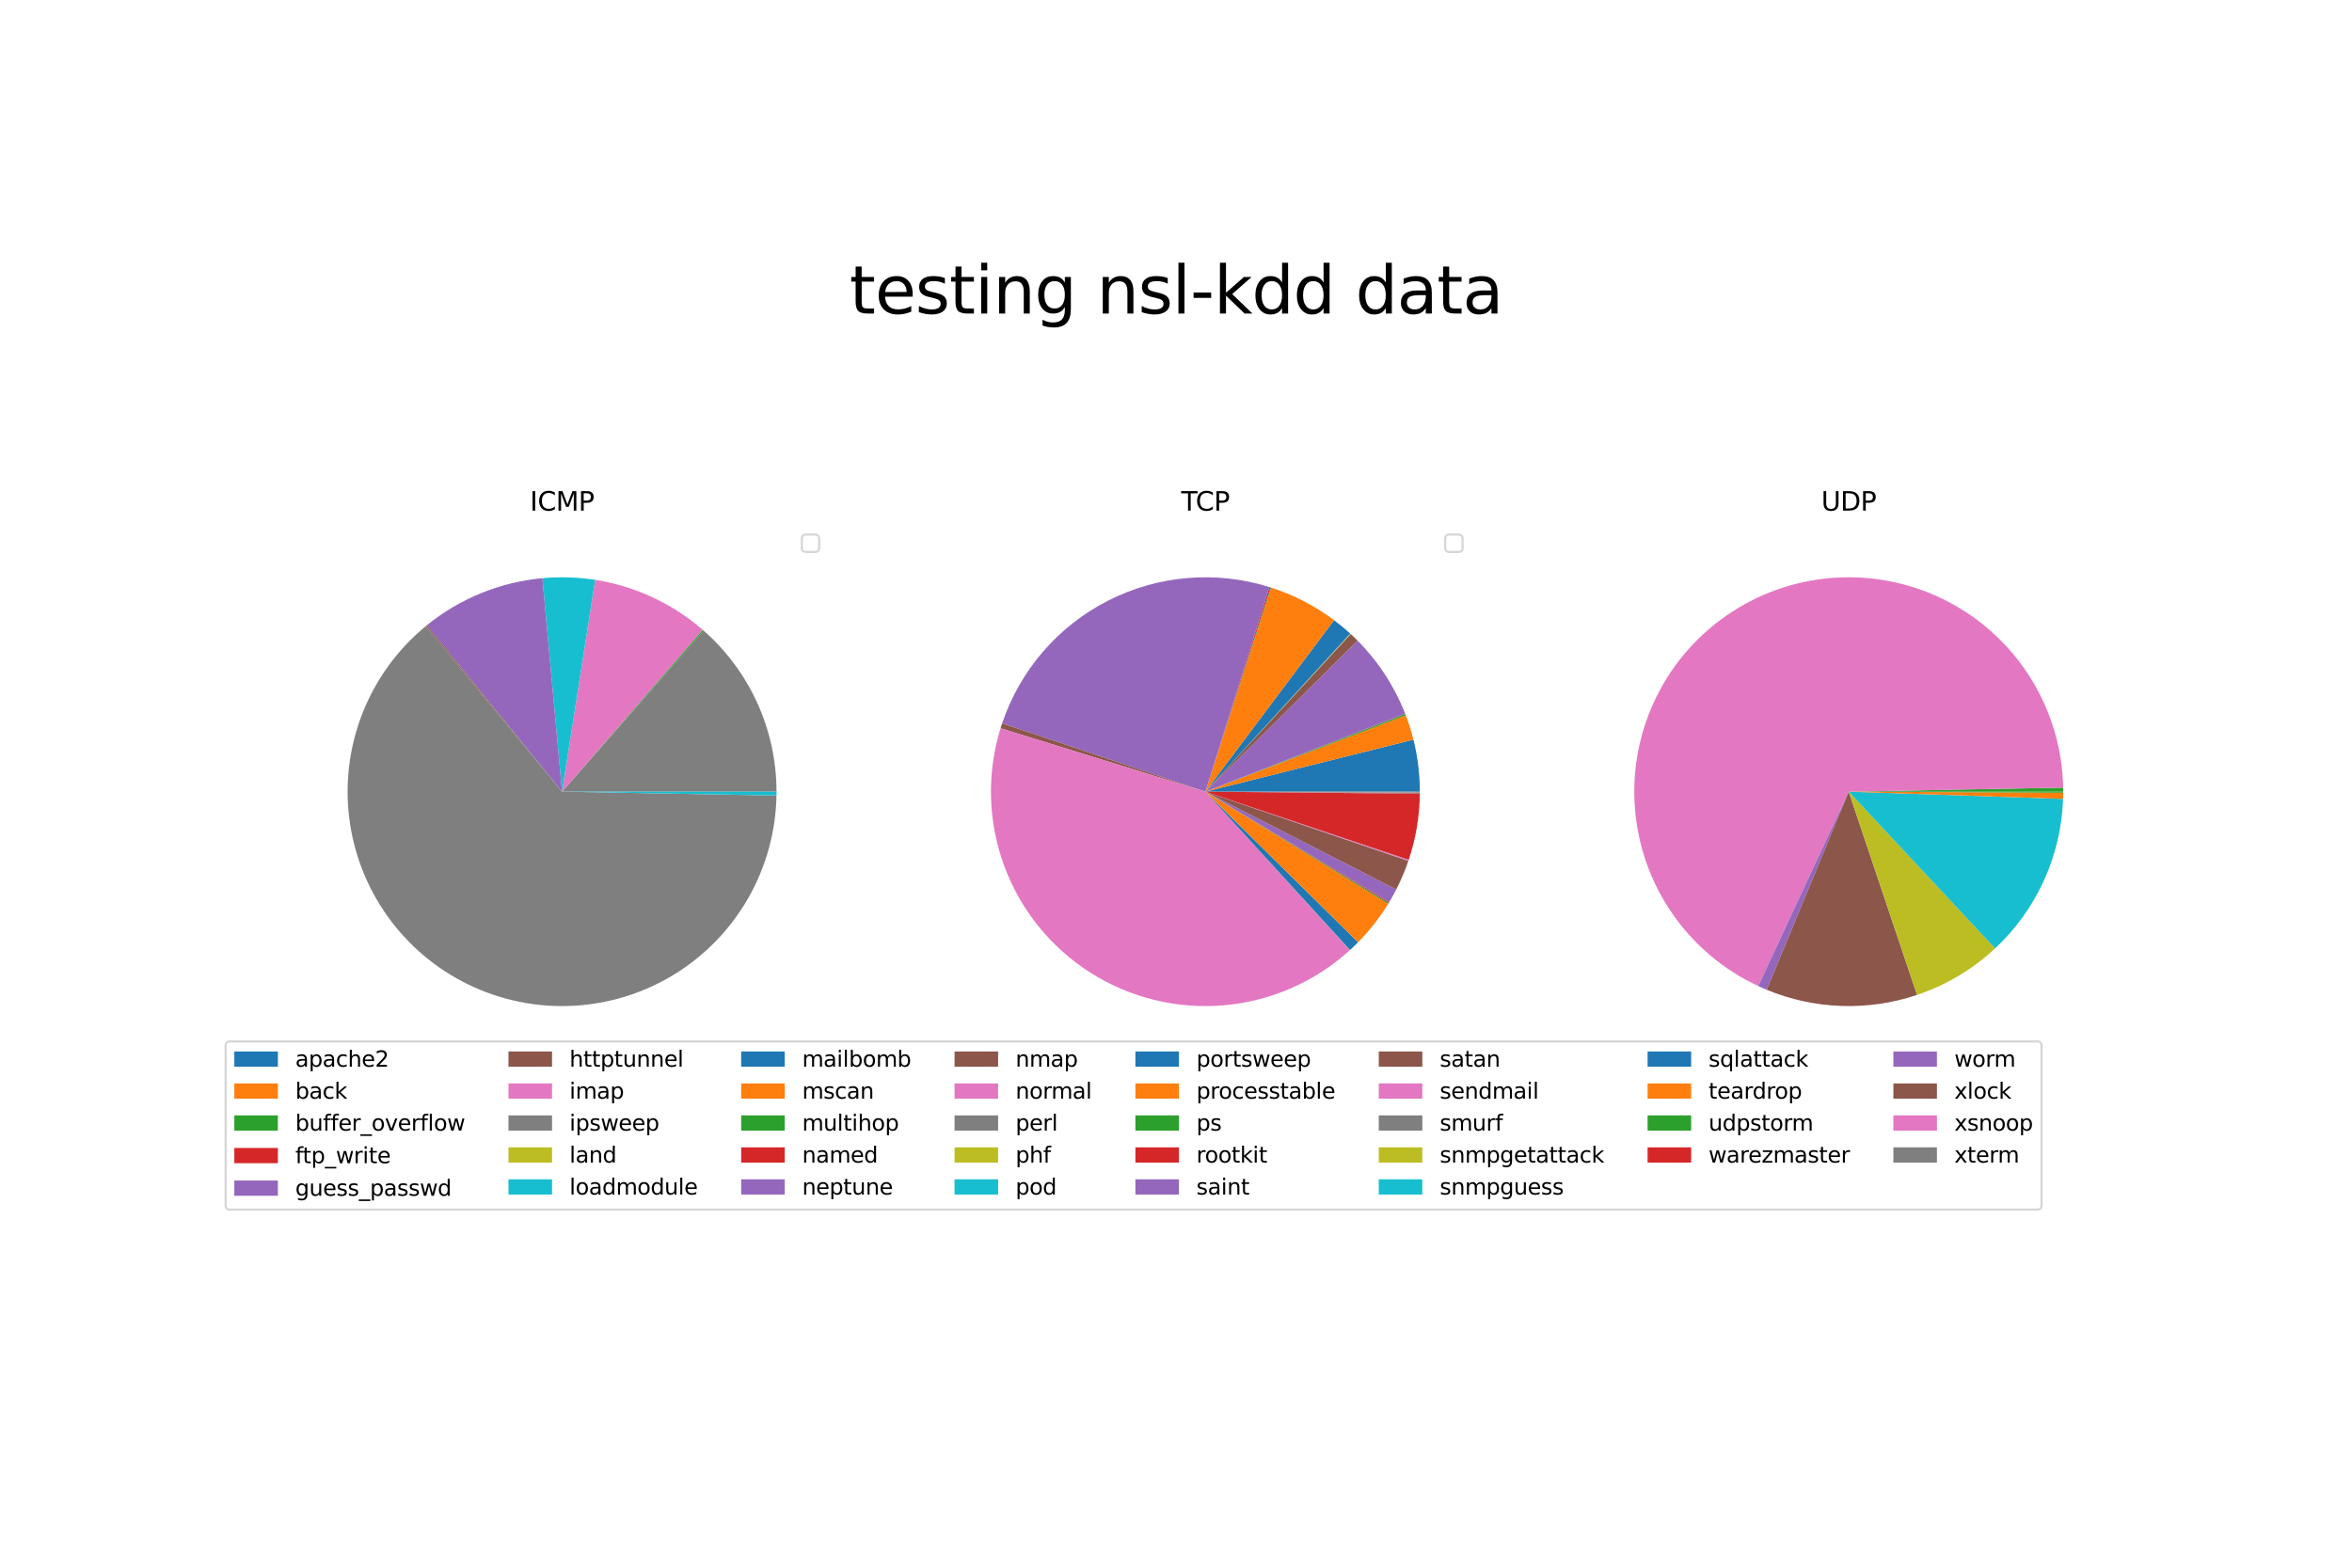 <?xml version="1.0" encoding="utf-8" standalone="no"?>
<!DOCTYPE svg PUBLIC "-//W3C//DTD SVG 1.1//EN"
  "http://www.w3.org/Graphics/SVG/1.1/DTD/svg11.dtd">
<svg height="720pt" version="1.1" viewBox="0 0 1080 720" width="1080pt" xmlns="http://www.w3.org/2000/svg" xmlns:xlink="http://www.w3.org/1999/xlink">
 <defs>
  <style type="text/css">*{stroke-linecap:butt;stroke-linejoin:round;}</style>
 </defs>
 <g id="figure_1">
  <g id="patch_1">
   <path d="M 0 720 
L 1080 720 
L 1080 0 
L 0 0 
z
" style="fill:#ffffff;"/>
  </g>
  <g id="axes_1">
   <g id="patch_2">
    <path d="M 356.559 363.6 
C 356.559 363.6 356.559 363.6 356.559 363.6 
L 258.088 363.6 
L 356.559 363.6 
z
" style="fill:#1f77b4;"/>
   </g>
   <g id="patch_3">
    <path d="M 356.559 363.6 
C 356.559 363.6 356.559 363.6 356.559 363.6 
L 258.088 363.6 
L 356.559 363.6 
z
" style="fill:#ff7f0e;"/>
   </g>
   <g id="patch_4">
    <path d="M 356.559 363.6 
C 356.559 363.6 356.559 363.6 356.559 363.6 
L 258.088 363.6 
L 356.559 363.6 
z
" style="fill:#2ca02c;"/>
   </g>
   <g id="patch_5">
    <path d="M 356.559 363.6 
C 356.559 363.6 356.559 363.6 356.559 363.6 
L 258.088 363.6 
L 356.559 363.6 
z
" style="fill:#d62728;"/>
   </g>
   <g id="patch_6">
    <path d="M 356.559 363.6 
C 356.559 363.6 356.559 363.6 356.559 363.6 
L 258.088 363.6 
L 356.559 363.6 
z
" style="fill:#9467bd;"/>
   </g>
   <g id="patch_7">
    <path d="M 356.559 363.6 
C 356.559 363.6 356.559 363.6 356.559 363.6 
L 258.088 363.6 
L 356.559 363.6 
z
" style="fill:#8c564b;"/>
   </g>
   <g id="patch_8">
    <path d="M 356.559 363.6 
C 356.559 363.6 356.559 363.6 356.559 363.6 
L 258.088 363.6 
L 356.559 363.6 
z
" style="fill:#e377c2;"/>
   </g>
   <g id="patch_9">
    <path d="M 356.559 363.6 
C 356.559 349.608 353.576 335.775 347.811 323.025 
C 342.045 310.276 333.628 298.901 323.121 289.66 
L 258.088 363.6 
L 356.559 363.6 
z
" style="fill:#7f7f7f;"/>
   </g>
   <g id="patch_10">
    <path d="M 323.121 289.66 
C 323.121 289.66 323.121 289.66 323.121 289.66 
L 258.088 363.6 
L 323.121 289.66 
z
" style="fill:#bcbd22;"/>
   </g>
   <g id="patch_11">
    <path d="M 323.121 289.66 
C 323.121 289.66 323.121 289.66 323.121 289.66 
L 258.088 363.6 
L 323.121 289.66 
z
" style="fill:#17becf;"/>
   </g>
   <g id="patch_12">
    <path d="M 323.121 289.66 
C 323.121 289.66 323.121 289.66 323.121 289.66 
L 258.088 363.6 
L 323.121 289.66 
z
" style="fill:#1f77b4;"/>
   </g>
   <g id="patch_13">
    <path d="M 323.121 289.66 
C 323.121 289.66 323.121 289.66 323.121 289.66 
L 258.088 363.6 
L 323.121 289.66 
z
" style="fill:#ff7f0e;"/>
   </g>
   <g id="patch_14">
    <path d="M 323.121 289.66 
C 323.047 289.594 322.973 289.529 322.898 289.464 
C 322.824 289.399 322.749 289.334 322.675 289.269 
L 258.088 363.6 
L 323.121 289.66 
z
" style="fill:#2ca02c;"/>
   </g>
   <g id="patch_15">
    <path d="M 322.675 289.269 
C 322.675 289.269 322.675 289.269 322.675 289.269 
L 258.088 363.6 
L 322.675 289.269 
z
" style="fill:#d62728;"/>
   </g>
   <g id="patch_16">
    <path d="M 322.675 289.269 
C 322.675 289.269 322.675 289.269 322.675 289.269 
L 258.088 363.6 
L 322.675 289.269 
z
" style="fill:#9467bd;"/>
   </g>
   <g id="patch_17">
    <path d="M 322.675 289.269 
C 322.675 289.269 322.675 289.269 322.675 289.269 
L 258.088 363.6 
L 322.675 289.269 
z
" style="fill:#8c564b;"/>
   </g>
   <g id="patch_18">
    <path d="M 322.675 289.269 
C 315.723 283.229 307.958 278.193 299.607 274.31 
C 291.256 270.427 282.401 267.735 273.302 266.312 
L 258.088 363.6 
L 322.675 289.269 
z
" style="fill:#e377c2;"/>
   </g>
   <g id="patch_19">
    <path d="M 273.302 266.312 
C 273.302 266.312 273.302 266.312 273.302 266.312 
L 258.088 363.6 
L 273.302 266.312 
z
" style="fill:#7f7f7f;"/>
   </g>
   <g id="patch_20">
    <path d="M 273.302 266.312 
C 273.302 266.312 273.302 266.312 273.302 266.312 
L 258.088 363.6 
L 273.302 266.312 
z
" style="fill:#bcbd22;"/>
   </g>
   <g id="patch_21">
    <path d="M 273.302 266.312 
C 269.296 265.685 265.255 265.307 261.202 265.179 
C 257.149 265.05 253.092 265.173 249.055 265.545 
L 258.088 363.6 
L 273.302 266.312 
z
" style="fill:#17becf;"/>
   </g>
   <g id="patch_22">
    <path d="M 249.055 265.545 
C 249.055 265.545 249.055 265.545 249.055 265.545 
L 258.088 363.6 
L 249.055 265.545 
z
" style="fill:#1f77b4;"/>
   </g>
   <g id="patch_23">
    <path d="M 249.055 265.545 
C 249.055 265.545 249.055 265.545 249.055 265.545 
L 258.088 363.6 
L 249.055 265.545 
z
" style="fill:#ff7f0e;"/>
   </g>
   <g id="patch_24">
    <path d="M 249.055 265.545 
C 249.055 265.545 249.055 265.545 249.055 265.545 
L 258.088 363.6 
L 249.055 265.545 
z
" style="fill:#2ca02c;"/>
   </g>
   <g id="patch_25">
    <path d="M 249.055 265.545 
C 249.055 265.545 249.055 265.545 249.055 265.545 
L 258.088 363.6 
L 249.055 265.545 
z
" style="fill:#d62728;"/>
   </g>
   <g id="patch_26">
    <path d="M 249.055 265.545 
C 239.389 266.435 229.908 268.75 220.92 272.414 
C 211.931 276.077 203.534 281.05 196 287.171 
L 258.088 363.6 
L 249.055 265.545 
z
" style="fill:#9467bd;"/>
   </g>
   <g id="patch_27">
    <path d="M 196 287.171 
C 195.923 287.233 195.846 287.295 195.77 287.358 
C 195.693 287.42 195.617 287.483 195.54 287.546 
L 258.088 363.6 
L 196 287.171 
z
" style="fill:#8c564b;"/>
   </g>
   <g id="patch_28">
    <path d="M 195.54 287.546 
C 195.54 287.546 195.54 287.546 195.54 287.546 
L 258.088 363.6 
L 195.54 287.546 
z
" style="fill:#e377c2;"/>
   </g>
   <g id="patch_29">
    <path d="M 195.54 287.546 
C 182.78 298.041 172.863 311.58 166.707 326.912 
C 160.552 342.245 158.353 358.883 160.314 375.288 
C 162.275 391.693 168.334 407.344 177.93 420.794 
C 187.526 434.243 200.355 445.063 215.23 452.254 
C 230.105 459.446 246.553 462.779 263.054 461.945 
C 279.555 461.112 295.584 456.139 309.659 447.486 
C 323.734 438.833 335.407 426.776 343.6 412.428 
C 351.793 398.08 356.244 381.899 356.543 365.379 
L 258.088 363.6 
L 195.54 287.546 
z
" style="fill:#7f7f7f;"/>
   </g>
   <g id="patch_30">
    <path d="M 356.543 365.379 
C 356.543 365.379 356.543 365.379 356.543 365.379 
L 258.088 363.6 
L 356.543 365.379 
z
" style="fill:#bcbd22;"/>
   </g>
   <g id="patch_31">
    <path d="M 356.543 365.379 
C 356.548 365.083 356.552 364.786 356.555 364.49 
C 356.557 364.193 356.559 363.897 356.559 363.6 
L 258.088 363.6 
L 356.543 365.379 
z
" style="fill:#17becf;"/>
   </g>
   <g id="patch_32">
    <path d="M 356.559 363.6 
C 356.559 363.6 356.559 363.6 356.559 363.6 
L 258.088 363.6 
L 356.559 363.6 
z
" style="fill:#1f77b4;"/>
   </g>
   <g id="patch_33">
    <path d="M 356.559 363.6 
C 356.559 363.6 356.559 363.6 356.559 363.6 
L 258.088 363.6 
L 356.559 363.6 
z
" style="fill:#ff7f0e;"/>
   </g>
   <g id="patch_34">
    <path d="M 356.559 363.6 
C 356.559 363.6 356.559 363.6 356.559 363.6 
L 258.088 363.6 
L 356.559 363.6 
z
" style="fill:#2ca02c;"/>
   </g>
   <g id="patch_35">
    <path d="M 356.559 363.6 
C 356.559 363.6 356.559 363.6 356.559 363.6 
L 258.088 363.6 
L 356.559 363.6 
z
" style="fill:#d62728;"/>
   </g>
   <g id="patch_36">
    <path d="M 356.559 363.6 
C 356.559 363.6 356.559 363.6 356.559 363.6 
L 258.088 363.6 
L 356.559 363.6 
z
" style="fill:#9467bd;"/>
   </g>
   <g id="patch_37">
    <path d="M 356.559 363.6 
C 356.559 363.6 356.559 363.6 356.559 363.6 
L 258.088 363.6 
L 356.559 363.6 
z
" style="fill:#8c564b;"/>
   </g>
   <g id="patch_38">
    <path d="M 356.559 363.6 
C 356.559 363.6 356.559 363.6 356.559 363.6 
L 258.088 363.6 
L 356.559 363.6 
z
" style="fill:#e377c2;"/>
   </g>
   <g id="patch_39">
    <path d="M 356.559 363.6 
C 356.559 363.6 356.559 363.6 356.559 363.6 
L 258.088 363.6 
L 356.559 363.6 
z
" style="fill:#7f7f7f;"/>
   </g>
   <g id="matplotlib.axis_1"/>
   <g id="matplotlib.axis_2"/>
   <g id="text_1">
    <!-- ICMP -->
    <g transform="translate(243.334 234.512)scale(0.12 -0.12)">
     <defs>
      <path d="M 628 4666 
L 1259 4666 
L 1259 0 
L 628 0 
L 628 4666 
z
" id="DejaVuSans-49" transform="scale(0.016)"/>
      <path d="M 4122 4306 
L 4122 3641 
Q 3803 3938 3442 4084 
Q 3081 4231 2675 4231 
Q 1875 4231 1450 3742 
Q 1025 3253 1025 2328 
Q 1025 1406 1450 917 
Q 1875 428 2675 428 
Q 3081 428 3442 575 
Q 3803 722 4122 1019 
L 4122 359 
Q 3791 134 3420 21 
Q 3050 -91 2638 -91 
Q 1578 -91 968 557 
Q 359 1206 359 2328 
Q 359 3453 968 4101 
Q 1578 4750 2638 4750 
Q 3056 4750 3426 4639 
Q 3797 4528 4122 4306 
z
" id="DejaVuSans-43" transform="scale(0.016)"/>
      <path d="M 628 4666 
L 1569 4666 
L 2759 1491 
L 3956 4666 
L 4897 4666 
L 4897 0 
L 4281 0 
L 4281 4097 
L 3078 897 
L 2444 897 
L 1241 4097 
L 1241 0 
L 628 0 
L 628 4666 
z
" id="DejaVuSans-4d" transform="scale(0.016)"/>
      <path d="M 1259 4147 
L 1259 2394 
L 2053 2394 
Q 2494 2394 2734 2622 
Q 2975 2850 2975 3272 
Q 2975 3691 2734 3919 
Q 2494 4147 2053 4147 
L 1259 4147 
z
M 628 4666 
L 2053 4666 
Q 2838 4666 3239 4311 
Q 3641 3956 3641 3272 
Q 3641 2581 3239 2228 
Q 2838 1875 2053 1875 
L 1259 1875 
L 1259 0 
L 628 0 
L 628 4666 
z
" id="DejaVuSans-50" transform="scale(0.016)"/>
     </defs>
     <use xlink:href="#DejaVuSans-49"/>
     <use x="29.492" xlink:href="#DejaVuSans-43"/>
     <use x="99.316" xlink:href="#DejaVuSans-4d"/>
     <use x="185.596" xlink:href="#DejaVuSans-50"/>
    </g>
   </g>
   <g id="legend_1">
    <g id="patch_40">
     <path d="M 370.176 253.512 
L 374.176 253.512 
Q 376.176 253.512 376.176 251.512 
L 376.176 247.512 
Q 376.176 245.512 374.176 245.512 
L 370.176 245.512 
Q 368.176 245.512 368.176 247.512 
L 368.176 251.512 
Q 368.176 253.512 370.176 253.512 
z
" style="fill:#ffffff;opacity:0.8;stroke:#cccccc;stroke-linejoin:miter;"/>
    </g>
   </g>
  </g>
  <g id="axes_2">
   <g id="patch_41">
    <path d="M 651.971 363.6 
C 651.971 359.573 651.724 355.551 651.231 351.554 
C 650.738 347.558 650.001 343.596 649.024 339.689 
L 553.5 363.6 
L 651.971 363.6 
z
" style="fill:#1f77b4;"/>
   </g>
   <g id="patch_42">
    <path d="M 649.024 339.689 
C 648.547 337.787 648.015 335.9 647.426 334.029 
C 646.837 332.159 646.192 330.306 645.493 328.475 
L 553.5 363.6 
L 649.024 339.689 
z
" style="fill:#ff7f0e;"/>
   </g>
   <g id="patch_43">
    <path d="M 645.493 328.475 
C 645.454 328.372 645.415 328.27 645.375 328.169 
C 645.336 328.067 645.297 327.965 645.257 327.863 
L 553.5 363.6 
L 645.493 328.475 
z
" style="fill:#2ca02c;"/>
   </g>
   <g id="patch_44">
    <path d="M 645.257 327.863 
C 645.251 327.848 645.245 327.832 645.239 327.817 
C 645.233 327.802 645.227 327.787 645.221 327.771 
L 553.5 363.6 
L 645.257 327.863 
z
" style="fill:#d62728;"/>
   </g>
   <g id="patch_45">
    <path d="M 645.221 327.771 
C 642.773 321.503 639.688 315.503 636.016 309.864 
C 632.344 304.225 628.103 298.977 623.361 294.203 
L 553.5 363.6 
L 645.221 327.771 
z
" style="fill:#9467bd;"/>
   </g>
   <g id="patch_46">
    <path d="M 623.361 294.203 
C 622.849 293.688 622.331 293.178 621.808 292.674 
C 621.285 292.17 620.756 291.672 620.221 291.18 
L 553.5 363.6 
L 623.361 294.203 
z
" style="fill:#8c564b;"/>
   </g>
   <g id="patch_47">
    <path d="M 620.221 291.18 
C 620.217 291.176 620.213 291.172 620.209 291.169 
C 620.205 291.165 620.201 291.161 620.197 291.158 
L 553.5 363.6 
L 620.221 291.18 
z
" style="fill:#e377c2;"/>
   </g>
   <g id="patch_48">
    <path d="M 620.197 291.158 
C 620.197 291.158 620.197 291.158 620.197 291.158 
L 553.5 363.6 
L 620.197 291.158 
z
" style="fill:#7f7f7f;"/>
   </g>
   <g id="patch_49">
    <path d="M 620.197 291.158 
C 620.169 291.132 620.141 291.106 620.113 291.08 
C 620.085 291.054 620.057 291.028 620.028 291.002 
L 553.5 363.6 
L 620.197 291.158 
z
" style="fill:#bcbd22;"/>
   </g>
   <g id="patch_50">
    <path d="M 620.028 291.002 
C 620.02 290.995 620.012 290.988 620.004 290.98 
C 619.996 290.973 619.988 290.965 619.98 290.958 
L 553.5 363.6 
L 620.028 291.002 
z
" style="fill:#17becf;"/>
   </g>
   <g id="patch_51">
    <path d="M 619.98 290.958 
C 618.8 289.878 617.593 288.826 616.361 287.804 
C 615.129 286.783 613.872 285.791 612.592 284.831 
L 553.5 363.6 
L 619.98 290.958 
z
" style="fill:#1f77b4;"/>
   </g>
   <g id="patch_52">
    <path d="M 612.592 284.831 
C 608.238 281.565 603.621 278.665 598.788 276.162 
C 593.954 273.658 588.922 271.56 583.742 269.888 
L 553.5 363.6 
L 612.592 284.831 
z
" style="fill:#ff7f0e;"/>
   </g>
   <g id="patch_53">
    <path d="M 583.742 269.888 
C 583.695 269.873 583.648 269.858 583.602 269.843 
C 583.555 269.828 583.508 269.813 583.461 269.798 
L 553.5 363.6 
L 583.742 269.888 
z
" style="fill:#2ca02c;"/>
   </g>
   <g id="patch_54">
    <path d="M 583.461 269.798 
C 583.373 269.77 583.284 269.742 583.196 269.714 
C 583.107 269.686 583.019 269.658 582.93 269.63 
L 553.5 363.6 
L 583.461 269.798 
z
" style="fill:#d62728;"/>
   </g>
   <g id="patch_55">
    <path d="M 582.93 269.63 
C 558.358 261.934 531.721 264.176 508.781 275.87 
C 485.84 287.563 468.377 307.801 460.168 332.206 
L 553.5 363.6 
L 582.93 269.63 
z
" style="fill:#9467bd;"/>
   </g>
   <g id="patch_56">
    <path d="M 460.168 332.206 
C 460.041 332.584 459.916 332.963 459.793 333.342 
C 459.671 333.722 459.551 334.102 459.433 334.483 
L 553.5 363.6 
L 460.168 332.206 
z
" style="fill:#8c564b;"/>
   </g>
   <g id="patch_57">
    <path d="M 459.433 334.483 
C 453.045 355.12 453.622 377.298 461.076 397.575 
C 468.53 417.852 482.453 435.123 500.687 446.71 
C 518.921 458.297 540.47 463.567 561.993 461.704 
C 583.517 459.84 603.84 450.945 619.811 436.397 
L 553.5 363.6 
L 459.433 334.483 
z
" style="fill:#e377c2;"/>
   </g>
   <g id="patch_58">
    <path d="M 619.811 436.397 
C 619.819 436.389 619.827 436.382 619.835 436.375 
C 619.843 436.367 619.851 436.36 619.859 436.352 
L 553.5 363.6 
L 619.811 436.397 
z
" style="fill:#7f7f7f;"/>
   </g>
   <g id="patch_59">
    <path d="M 619.859 436.352 
C 619.867 436.345 619.875 436.338 619.883 436.33 
C 619.891 436.323 619.899 436.316 619.908 436.308 
L 553.5 363.6 
L 619.859 436.352 
z
" style="fill:#bcbd22;"/>
   </g>
   <g id="patch_60">
    <path d="M 619.908 436.308 
C 619.908 436.308 619.908 436.308 619.908 436.308 
L 553.5 363.6 
L 619.908 436.308 
z
" style="fill:#17becf;"/>
   </g>
   <g id="patch_61">
    <path d="M 619.908 436.308 
C 620.541 435.73 621.166 435.143 621.784 434.549 
C 622.402 433.954 623.012 433.351 623.614 432.741 
L 553.5 363.6 
L 619.908 436.308 
z
" style="fill:#1f77b4;"/>
   </g>
   <g id="patch_62">
    <path d="M 623.614 432.741 
C 626.242 430.076 628.715 427.264 631.023 424.318 
C 633.331 421.372 635.468 418.296 637.426 415.107 
L 553.5 363.6 
L 623.614 432.741 
z
" style="fill:#ff7f0e;"/>
   </g>
   <g id="patch_63">
    <path d="M 637.426 415.107 
C 637.469 415.037 637.511 414.967 637.554 414.897 
C 637.597 414.827 637.639 414.757 637.682 414.687 
L 553.5 363.6 
L 637.426 415.107 
z
" style="fill:#2ca02c;"/>
   </g>
   <g id="patch_64">
    <path d="M 637.682 414.687 
C 637.719 414.626 637.755 414.566 637.792 414.505 
C 637.829 414.444 637.865 414.383 637.902 414.322 
L 553.5 363.6 
L 637.682 414.687 
z
" style="fill:#d62728;"/>
   </g>
   <g id="patch_65">
    <path d="M 637.902 414.322 
C 638.473 413.372 639.028 412.412 639.567 411.443 
C 640.106 410.474 640.628 409.496 641.134 408.509 
L 553.5 363.6 
L 637.902 414.322 
z
" style="fill:#9467bd;"/>
   </g>
   <g id="patch_66">
    <path d="M 641.134 408.509 
C 642.217 406.394 643.224 404.241 644.152 402.054 
C 645.08 399.866 645.928 397.646 646.695 395.397 
L 553.5 363.6 
L 641.134 408.509 
z
" style="fill:#8c564b;"/>
   </g>
   <g id="patch_67">
    <path d="M 646.695 395.397 
C 646.72 395.325 646.745 395.252 646.769 395.18 
C 646.794 395.107 646.818 395.035 646.843 394.963 
L 553.5 363.6 
L 646.695 395.397 
z
" style="fill:#e377c2;"/>
   </g>
   <g id="patch_68">
    <path d="M 646.843 394.963 
C 646.843 394.963 646.843 394.963 646.843 394.963 
L 553.5 363.6 
L 646.843 394.963 
z
" style="fill:#7f7f7f;"/>
   </g>
   <g id="patch_69">
    <path d="M 646.843 394.963 
C 646.843 394.963 646.843 394.963 646.843 394.963 
L 553.5 363.6 
L 646.843 394.963 
z
" style="fill:#bcbd22;"/>
   </g>
   <g id="patch_70">
    <path d="M 646.843 394.963 
C 646.843 394.963 646.843 394.963 646.843 394.963 
L 553.5 363.6 
L 646.843 394.963 
z
" style="fill:#17becf;"/>
   </g>
   <g id="patch_71">
    <path d="M 646.843 394.963 
C 646.846 394.952 646.85 394.942 646.853 394.931 
C 646.857 394.921 646.86 394.911 646.863 394.9 
L 553.5 363.6 
L 646.843 394.963 
z
" style="fill:#1f77b4;"/>
   </g>
   <g id="patch_72">
    <path d="M 646.863 394.9 
C 646.863 394.9 646.863 394.9 646.863 394.9 
L 553.5 363.6 
L 646.863 394.9 
z
" style="fill:#ff7f0e;"/>
   </g>
   <g id="patch_73">
    <path d="M 646.863 394.9 
C 646.863 394.9 646.863 394.9 646.863 394.9 
L 553.5 363.6 
L 646.863 394.9 
z
" style="fill:#2ca02c;"/>
   </g>
   <g id="patch_74">
    <path d="M 646.863 394.9 
C 648.503 390.009 649.756 384.997 650.61 379.91 
C 651.465 374.822 651.918 369.676 651.966 364.518 
L 553.5 363.6 
L 646.863 394.9 
z
" style="fill:#d62728;"/>
   </g>
   <g id="patch_75">
    <path d="M 651.966 364.518 
C 651.966 364.507 651.967 364.496 651.967 364.485 
C 651.967 364.474 651.967 364.463 651.967 364.452 
L 553.5 363.6 
L 651.966 364.518 
z
" style="fill:#9467bd;"/>
   </g>
   <g id="patch_76">
    <path d="M 651.967 364.452 
C 651.967 364.403 651.968 364.354 651.968 364.305 
C 651.968 364.255 651.969 364.206 651.969 364.157 
L 553.5 363.6 
L 651.967 364.452 
z
" style="fill:#8c564b;"/>
   </g>
   <g id="patch_77">
    <path d="M 651.969 364.157 
C 651.969 364.135 651.969 364.113 651.969 364.092 
C 651.969 364.07 651.97 364.048 651.97 364.026 
L 553.5 363.6 
L 651.969 364.157 
z
" style="fill:#e377c2;"/>
   </g>
   <g id="patch_78">
    <path d="M 651.97 364.026 
C 651.97 363.955 651.97 363.884 651.97 363.813 
C 651.971 363.742 651.971 363.671 651.971 363.6 
L 553.5 363.6 
L 651.97 364.026 
z
" style="fill:#7f7f7f;"/>
   </g>
   <g id="matplotlib.axis_3"/>
   <g id="matplotlib.axis_4"/>
   <g id="text_2">
    <!-- TCP -->
    <g transform="translate(542.38 234.512)scale(0.12 -0.12)">
     <defs>
      <path d="M -19 4666 
L 3928 4666 
L 3928 4134 
L 2272 4134 
L 2272 0 
L 1638 0 
L 1638 4134 
L -19 4134 
L -19 4666 
z
" id="DejaVuSans-54" transform="scale(0.016)"/>
     </defs>
     <use xlink:href="#DejaVuSans-54"/>
     <use x="55.209" xlink:href="#DejaVuSans-43"/>
     <use x="125.033" xlink:href="#DejaVuSans-50"/>
    </g>
   </g>
   <g id="legend_2">
    <g id="patch_79">
     <path d="M 665.588 253.512 
L 669.588 253.512 
Q 671.588 253.512 671.588 251.512 
L 671.588 247.512 
Q 671.588 245.512 669.588 245.512 
L 665.588 245.512 
Q 663.588 245.512 663.588 247.512 
L 663.588 251.512 
Q 663.588 253.512 665.588 253.512 
z
" style="fill:#ffffff;opacity:0.8;stroke:#cccccc;stroke-linejoin:miter;"/>
    </g>
   </g>
  </g>
  <g id="axes_3">
   <g id="patch_80">
    <path d="M 947.382 363.6 
C 947.382 363.6 947.382 363.6 947.382 363.6 
L 848.912 363.6 
L 947.382 363.6 
z
" style="fill:#1f77b4;"/>
   </g>
   <g id="patch_81">
    <path d="M 947.382 363.6 
C 947.382 363.6 947.382 363.6 947.382 363.6 
L 848.912 363.6 
L 947.382 363.6 
z
" style="fill:#ff7f0e;"/>
   </g>
   <g id="patch_82">
    <path d="M 947.382 363.6 
C 947.382 363.6 947.382 363.6 947.382 363.6 
L 848.912 363.6 
L 947.382 363.6 
z
" style="fill:#2ca02c;"/>
   </g>
   <g id="patch_83">
    <path d="M 947.382 363.6 
C 947.382 363.6 947.382 363.6 947.382 363.6 
L 848.912 363.6 
L 947.382 363.6 
z
" style="fill:#d62728;"/>
   </g>
   <g id="patch_84">
    <path d="M 947.382 363.6 
C 947.382 363.6 947.382 363.6 947.382 363.6 
L 848.912 363.6 
L 947.382 363.6 
z
" style="fill:#9467bd;"/>
   </g>
   <g id="patch_85">
    <path d="M 947.382 363.6 
C 947.382 363.6 947.382 363.6 947.382 363.6 
L 848.912 363.6 
L 947.382 363.6 
z
" style="fill:#8c564b;"/>
   </g>
   <g id="patch_86">
    <path d="M 947.382 363.6 
C 947.382 363.6 947.382 363.6 947.382 363.6 
L 848.912 363.6 
L 947.382 363.6 
z
" style="fill:#e377c2;"/>
   </g>
   <g id="patch_87">
    <path d="M 947.382 363.6 
C 947.382 363.6 947.382 363.6 947.382 363.6 
L 848.912 363.6 
L 947.382 363.6 
z
" style="fill:#7f7f7f;"/>
   </g>
   <g id="patch_88">
    <path d="M 947.382 363.6 
C 947.382 363.6 947.382 363.6 947.382 363.6 
L 848.912 363.6 
L 947.382 363.6 
z
" style="fill:#bcbd22;"/>
   </g>
   <g id="patch_89">
    <path d="M 947.382 363.6 
C 947.382 363.6 947.382 363.6 947.382 363.6 
L 848.912 363.6 
L 947.382 363.6 
z
" style="fill:#17becf;"/>
   </g>
   <g id="patch_90">
    <path d="M 947.382 363.6 
C 947.382 363.6 947.382 363.6 947.382 363.6 
L 848.912 363.6 
L 947.382 363.6 
z
" style="fill:#1f77b4;"/>
   </g>
   <g id="patch_91">
    <path d="M 947.382 363.6 
C 947.382 363.6 947.382 363.6 947.382 363.6 
L 848.912 363.6 
L 947.382 363.6 
z
" style="fill:#ff7f0e;"/>
   </g>
   <g id="patch_92">
    <path d="M 947.382 363.6 
C 947.382 363.285 947.381 362.971 947.378 362.656 
C 947.375 362.341 947.37 362.026 947.364 361.712 
L 848.912 363.6 
L 947.382 363.6 
z
" style="fill:#2ca02c;"/>
   </g>
   <g id="patch_93">
    <path d="M 947.364 361.712 
C 947.364 361.712 947.364 361.712 947.364 361.712 
L 848.912 363.6 
L 947.364 361.712 
z
" style="fill:#d62728;"/>
   </g>
   <g id="patch_94">
    <path d="M 947.364 361.712 
C 947.364 361.712 947.364 361.712 947.364 361.712 
L 848.912 363.6 
L 947.364 361.712 
z
" style="fill:#9467bd;"/>
   </g>
   <g id="patch_95">
    <path d="M 947.364 361.712 
C 947.364 361.712 947.364 361.712 947.364 361.712 
L 848.912 363.6 
L 947.364 361.712 
z
" style="fill:#8c564b;"/>
   </g>
   <g id="patch_96">
    <path d="M 947.364 361.712 
C 947.027 344.144 941.994 326.983 932.79 312.016 
C 923.585 297.049 910.541 284.815 895.015 276.589 
C 879.489 268.362 862.04 264.439 844.487 265.229 
C 826.934 266.018 809.908 271.492 795.184 281.079 
C 780.459 290.666 768.565 304.022 760.741 319.754 
C 752.918 335.487 749.446 353.031 750.687 370.558 
C 751.929 388.085 757.839 404.964 767.802 419.437 
C 777.766 433.91 791.424 445.455 807.353 452.871 
L 848.912 363.6 
L 947.364 361.712 
z
" style="fill:#e377c2;"/>
   </g>
   <g id="patch_97">
    <path d="M 807.353 452.871 
C 807.353 452.871 807.353 452.871 807.353 452.871 
L 848.912 363.6 
L 807.353 452.871 
z
" style="fill:#7f7f7f;"/>
   </g>
   <g id="patch_98">
    <path d="M 807.353 452.871 
C 807.353 452.871 807.353 452.871 807.353 452.871 
L 848.912 363.6 
L 807.353 452.871 
z
" style="fill:#bcbd22;"/>
   </g>
   <g id="patch_99">
    <path d="M 807.353 452.871 
C 807.353 452.871 807.353 452.871 807.353 452.871 
L 848.912 363.6 
L 807.353 452.871 
z
" style="fill:#17becf;"/>
   </g>
   <g id="patch_100">
    <path d="M 807.353 452.871 
C 807.353 452.871 807.353 452.871 807.353 452.871 
L 848.912 363.6 
L 807.353 452.871 
z
" style="fill:#1f77b4;"/>
   </g>
   <g id="patch_101">
    <path d="M 807.353 452.871 
C 807.353 452.871 807.353 452.871 807.353 452.871 
L 848.912 363.6 
L 807.353 452.871 
z
" style="fill:#ff7f0e;"/>
   </g>
   <g id="patch_102">
    <path d="M 807.353 452.871 
C 807.353 452.871 807.353 452.871 807.353 452.871 
L 848.912 363.6 
L 807.353 452.871 
z
" style="fill:#2ca02c;"/>
   </g>
   <g id="patch_103">
    <path d="M 807.353 452.871 
C 807.353 452.871 807.353 452.871 807.353 452.871 
L 848.912 363.6 
L 807.353 452.871 
z
" style="fill:#d62728;"/>
   </g>
   <g id="patch_104">
    <path d="M 807.353 452.871 
C 807.995 453.17 808.64 453.462 809.288 453.747 
C 809.937 454.032 810.588 454.31 811.242 454.581 
L 848.912 363.6 
L 807.353 452.871 
z
" style="fill:#9467bd;"/>
   </g>
   <g id="patch_105">
    <path d="M 811.242 454.581 
C 822.14 459.093 833.761 461.61 845.549 462.013 
C 857.337 462.416 869.102 460.698 880.282 456.94 
L 848.912 363.6 
L 811.242 454.581 
z
" style="fill:#8c564b;"/>
   </g>
   <g id="patch_106">
    <path d="M 880.282 456.94 
C 880.282 456.94 880.282 456.94 880.282 456.94 
L 848.912 363.6 
L 880.282 456.94 
z
" style="fill:#e377c2;"/>
   </g>
   <g id="patch_107">
    <path d="M 880.282 456.94 
C 880.282 456.94 880.282 456.94 880.282 456.94 
L 848.912 363.6 
L 880.282 456.94 
z
" style="fill:#7f7f7f;"/>
   </g>
   <g id="patch_108">
    <path d="M 880.282 456.94 
C 886.927 454.707 893.314 451.771 899.335 448.181 
C 905.356 444.592 910.976 440.37 916.101 435.587 
L 848.912 363.6 
L 880.282 456.94 
z
" style="fill:#bcbd22;"/>
   </g>
   <g id="patch_109">
    <path d="M 916.101 435.587 
C 925.565 426.754 933.195 416.14 938.553 404.355 
C 943.911 392.57 946.892 379.843 947.327 366.904 
L 848.912 363.6 
L 916.101 435.587 
z
" style="fill:#17becf;"/>
   </g>
   <g id="patch_110">
    <path d="M 947.327 366.904 
C 947.327 366.904 947.327 366.904 947.327 366.904 
L 848.912 363.6 
L 947.327 366.904 
z
" style="fill:#1f77b4;"/>
   </g>
   <g id="patch_111">
    <path d="M 947.327 366.904 
C 947.343 366.432 947.355 365.96 947.364 365.488 
C 947.373 365.016 947.379 364.544 947.381 364.072 
L 848.912 363.6 
L 947.327 366.904 
z
" style="fill:#ff7f0e;"/>
   </g>
   <g id="patch_112">
    <path d="M 947.381 364.072 
C 947.382 363.993 947.382 363.915 947.382 363.836 
C 947.382 363.757 947.382 363.679 947.382 363.6 
L 848.912 363.6 
L 947.381 364.072 
z
" style="fill:#2ca02c;"/>
   </g>
   <g id="patch_113">
    <path d="M 947.382 363.6 
C 947.382 363.6 947.382 363.6 947.382 363.6 
L 848.912 363.6 
L 947.382 363.6 
z
" style="fill:#d62728;"/>
   </g>
   <g id="patch_114">
    <path d="M 947.382 363.6 
C 947.382 363.6 947.382 363.6 947.382 363.6 
L 848.912 363.6 
L 947.382 363.6 
z
" style="fill:#9467bd;"/>
   </g>
   <g id="patch_115">
    <path d="M 947.382 363.6 
C 947.382 363.6 947.382 363.6 947.382 363.6 
L 848.912 363.6 
L 947.382 363.6 
z
" style="fill:#8c564b;"/>
   </g>
   <g id="patch_116">
    <path d="M 947.382 363.6 
C 947.382 363.6 947.382 363.6 947.382 363.6 
L 848.912 363.6 
L 947.382 363.6 
z
" style="fill:#e377c2;"/>
   </g>
   <g id="patch_117">
    <path d="M 947.382 363.6 
C 947.382 363.6 947.382 363.6 947.382 363.6 
L 848.912 363.6 
L 947.382 363.6 
z
" style="fill:#7f7f7f;"/>
   </g>
   <g id="matplotlib.axis_5"/>
   <g id="matplotlib.axis_6"/>
   <g id="text_3">
    <!-- UDP -->
    <g transform="translate(836.283 234.512)scale(0.12 -0.12)">
     <defs>
      <path d="M 556 4666 
L 1191 4666 
L 1191 1831 
Q 1191 1081 1462 751 
Q 1734 422 2344 422 
Q 2950 422 3222 751 
Q 3494 1081 3494 1831 
L 3494 4666 
L 4128 4666 
L 4128 1753 
Q 4128 841 3676 375 
Q 3225 -91 2344 -91 
Q 1459 -91 1007 375 
Q 556 841 556 1753 
L 556 4666 
z
" id="DejaVuSans-55" transform="scale(0.016)"/>
      <path d="M 1259 4147 
L 1259 519 
L 2022 519 
Q 2988 519 3436 956 
Q 3884 1394 3884 2338 
Q 3884 3275 3436 3711 
Q 2988 4147 2022 4147 
L 1259 4147 
z
M 628 4666 
L 1925 4666 
Q 3281 4666 3915 4102 
Q 4550 3538 4550 2338 
Q 4550 1131 3912 565 
Q 3275 0 1925 0 
L 628 0 
L 628 4666 
z
" id="DejaVuSans-44" transform="scale(0.016)"/>
     </defs>
     <use xlink:href="#DejaVuSans-55"/>
     <use x="73.193" xlink:href="#DejaVuSans-44"/>
     <use x="150.195" xlink:href="#DejaVuSans-50"/>
    </g>
   </g>
   <g id="legend_3">
    <g id="patch_118">
     <path d="M 105.598 555.541 
L 935.459 555.541 
Q 937.459 555.541 937.459 553.541 
L 937.459 480.316 
Q 937.459 478.316 935.459 478.316 
L 105.598 478.316 
Q 103.598 478.316 103.598 480.316 
L 103.598 553.541 
Q 103.598 555.541 105.598 555.541 
z
" style="fill:#ffffff;opacity:0.8;stroke:#cccccc;stroke-linejoin:miter;"/>
    </g>
    <g id="patch_119">
     <path d="M 107.598 489.915 
L 127.598 489.915 
L 127.598 482.915 
L 107.598 482.915 
z
" style="fill:#1f77b4;"/>
    </g>
    <g id="text_4">
     <!-- apache2 -->
     <g transform="translate(135.598 489.915)scale(0.1 -0.1)">
      <defs>
       <path d="M 2194 1759 
Q 1497 1759 1228 1600 
Q 959 1441 959 1056 
Q 959 750 1161 570 
Q 1363 391 1709 391 
Q 2188 391 2477 730 
Q 2766 1069 2766 1631 
L 2766 1759 
L 2194 1759 
z
M 3341 1997 
L 3341 0 
L 2766 0 
L 2766 531 
Q 2569 213 2275 61 
Q 1981 -91 1556 -91 
Q 1019 -91 701 211 
Q 384 513 384 1019 
Q 384 1609 779 1909 
Q 1175 2209 1959 2209 
L 2766 2209 
L 2766 2266 
Q 2766 2663 2505 2880 
Q 2244 3097 1772 3097 
Q 1472 3097 1187 3025 
Q 903 2953 641 2809 
L 641 3341 
Q 956 3463 1253 3523 
Q 1550 3584 1831 3584 
Q 2591 3584 2966 3190 
Q 3341 2797 3341 1997 
z
" id="DejaVuSans-61" transform="scale(0.016)"/>
       <path d="M 1159 525 
L 1159 -1331 
L 581 -1331 
L 581 3500 
L 1159 3500 
L 1159 2969 
Q 1341 3281 1617 3432 
Q 1894 3584 2278 3584 
Q 2916 3584 3314 3078 
Q 3713 2572 3713 1747 
Q 3713 922 3314 415 
Q 2916 -91 2278 -91 
Q 1894 -91 1617 61 
Q 1341 213 1159 525 
z
M 3116 1747 
Q 3116 2381 2855 2742 
Q 2594 3103 2138 3103 
Q 1681 3103 1420 2742 
Q 1159 2381 1159 1747 
Q 1159 1113 1420 752 
Q 1681 391 2138 391 
Q 2594 391 2855 752 
Q 3116 1113 3116 1747 
z
" id="DejaVuSans-70" transform="scale(0.016)"/>
       <path d="M 3122 3366 
L 3122 2828 
Q 2878 2963 2633 3030 
Q 2388 3097 2138 3097 
Q 1578 3097 1268 2742 
Q 959 2388 959 1747 
Q 959 1106 1268 751 
Q 1578 397 2138 397 
Q 2388 397 2633 464 
Q 2878 531 3122 666 
L 3122 134 
Q 2881 22 2623 -34 
Q 2366 -91 2075 -91 
Q 1284 -91 818 406 
Q 353 903 353 1747 
Q 353 2603 823 3093 
Q 1294 3584 2113 3584 
Q 2378 3584 2631 3529 
Q 2884 3475 3122 3366 
z
" id="DejaVuSans-63" transform="scale(0.016)"/>
       <path d="M 3513 2113 
L 3513 0 
L 2938 0 
L 2938 2094 
Q 2938 2591 2744 2837 
Q 2550 3084 2163 3084 
Q 1697 3084 1428 2787 
Q 1159 2491 1159 1978 
L 1159 0 
L 581 0 
L 581 4863 
L 1159 4863 
L 1159 2956 
Q 1366 3272 1645 3428 
Q 1925 3584 2291 3584 
Q 2894 3584 3203 3211 
Q 3513 2838 3513 2113 
z
" id="DejaVuSans-68" transform="scale(0.016)"/>
       <path d="M 3597 1894 
L 3597 1613 
L 953 1613 
Q 991 1019 1311 708 
Q 1631 397 2203 397 
Q 2534 397 2845 478 
Q 3156 559 3463 722 
L 3463 178 
Q 3153 47 2828 -22 
Q 2503 -91 2169 -91 
Q 1331 -91 842 396 
Q 353 884 353 1716 
Q 353 2575 817 3079 
Q 1281 3584 2069 3584 
Q 2775 3584 3186 3129 
Q 3597 2675 3597 1894 
z
M 3022 2063 
Q 3016 2534 2758 2815 
Q 2500 3097 2075 3097 
Q 1594 3097 1305 2825 
Q 1016 2553 972 2059 
L 3022 2063 
z
" id="DejaVuSans-65" transform="scale(0.016)"/>
       <path d="M 1228 531 
L 3431 531 
L 3431 0 
L 469 0 
L 469 531 
Q 828 903 1448 1529 
Q 2069 2156 2228 2338 
Q 2531 2678 2651 2914 
Q 2772 3150 2772 3378 
Q 2772 3750 2511 3984 
Q 2250 4219 1831 4219 
Q 1534 4219 1204 4116 
Q 875 4013 500 3803 
L 500 4441 
Q 881 4594 1212 4672 
Q 1544 4750 1819 4750 
Q 2544 4750 2975 4387 
Q 3406 4025 3406 3419 
Q 3406 3131 3298 2873 
Q 3191 2616 2906 2266 
Q 2828 2175 2409 1742 
Q 1991 1309 1228 531 
z
" id="DejaVuSans-32" transform="scale(0.016)"/>
      </defs>
      <use xlink:href="#DejaVuSans-61"/>
      <use x="61.279" xlink:href="#DejaVuSans-70"/>
      <use x="124.756" xlink:href="#DejaVuSans-61"/>
      <use x="186.035" xlink:href="#DejaVuSans-63"/>
      <use x="241.016" xlink:href="#DejaVuSans-68"/>
      <use x="304.395" xlink:href="#DejaVuSans-65"/>
      <use x="365.918" xlink:href="#DejaVuSans-32"/>
     </g>
    </g>
    <g id="patch_120">
     <path d="M 107.598 504.593 
L 127.598 504.593 
L 127.598 497.593 
L 107.598 497.593 
z
" style="fill:#ff7f0e;"/>
    </g>
    <g id="text_5">
     <!-- back -->
     <g transform="translate(135.598 504.593)scale(0.1 -0.1)">
      <defs>
       <path d="M 3116 1747 
Q 3116 2381 2855 2742 
Q 2594 3103 2138 3103 
Q 1681 3103 1420 2742 
Q 1159 2381 1159 1747 
Q 1159 1113 1420 752 
Q 1681 391 2138 391 
Q 2594 391 2855 752 
Q 3116 1113 3116 1747 
z
M 1159 2969 
Q 1341 3281 1617 3432 
Q 1894 3584 2278 3584 
Q 2916 3584 3314 3078 
Q 3713 2572 3713 1747 
Q 3713 922 3314 415 
Q 2916 -91 2278 -91 
Q 1894 -91 1617 61 
Q 1341 213 1159 525 
L 1159 0 
L 581 0 
L 581 4863 
L 1159 4863 
L 1159 2969 
z
" id="DejaVuSans-62" transform="scale(0.016)"/>
       <path d="M 581 4863 
L 1159 4863 
L 1159 1991 
L 2875 3500 
L 3609 3500 
L 1753 1863 
L 3688 0 
L 2938 0 
L 1159 1709 
L 1159 0 
L 581 0 
L 581 4863 
z
" id="DejaVuSans-6b" transform="scale(0.016)"/>
      </defs>
      <use xlink:href="#DejaVuSans-62"/>
      <use x="63.477" xlink:href="#DejaVuSans-61"/>
      <use x="124.756" xlink:href="#DejaVuSans-63"/>
      <use x="179.736" xlink:href="#DejaVuSans-6b"/>
     </g>
    </g>
    <g id="patch_121">
     <path d="M 107.598 519.271 
L 127.598 519.271 
L 127.598 512.271 
L 107.598 512.271 
z
" style="fill:#2ca02c;"/>
    </g>
    <g id="text_6">
     <!-- buffer_overflow -->
     <g transform="translate(135.598 519.271)scale(0.1 -0.1)">
      <defs>
       <path d="M 544 1381 
L 544 3500 
L 1119 3500 
L 1119 1403 
Q 1119 906 1312 657 
Q 1506 409 1894 409 
Q 2359 409 2629 706 
Q 2900 1003 2900 1516 
L 2900 3500 
L 3475 3500 
L 3475 0 
L 2900 0 
L 2900 538 
Q 2691 219 2414 64 
Q 2138 -91 1772 -91 
Q 1169 -91 856 284 
Q 544 659 544 1381 
z
M 1991 3584 
L 1991 3584 
z
" id="DejaVuSans-75" transform="scale(0.016)"/>
       <path d="M 2375 4863 
L 2375 4384 
L 1825 4384 
Q 1516 4384 1395 4259 
Q 1275 4134 1275 3809 
L 1275 3500 
L 2222 3500 
L 2222 3053 
L 1275 3053 
L 1275 0 
L 697 0 
L 697 3053 
L 147 3053 
L 147 3500 
L 697 3500 
L 697 3744 
Q 697 4328 969 4595 
Q 1241 4863 1831 4863 
L 2375 4863 
z
" id="DejaVuSans-66" transform="scale(0.016)"/>
       <path d="M 2631 2963 
Q 2534 3019 2420 3045 
Q 2306 3072 2169 3072 
Q 1681 3072 1420 2755 
Q 1159 2438 1159 1844 
L 1159 0 
L 581 0 
L 581 3500 
L 1159 3500 
L 1159 2956 
Q 1341 3275 1631 3429 
Q 1922 3584 2338 3584 
Q 2397 3584 2469 3576 
Q 2541 3569 2628 3553 
L 2631 2963 
z
" id="DejaVuSans-72" transform="scale(0.016)"/>
       <path d="M 3263 -1063 
L 3263 -1509 
L -63 -1509 
L -63 -1063 
L 3263 -1063 
z
" id="DejaVuSans-5f" transform="scale(0.016)"/>
       <path d="M 1959 3097 
Q 1497 3097 1228 2736 
Q 959 2375 959 1747 
Q 959 1119 1226 758 
Q 1494 397 1959 397 
Q 2419 397 2687 759 
Q 2956 1122 2956 1747 
Q 2956 2369 2687 2733 
Q 2419 3097 1959 3097 
z
M 1959 3584 
Q 2709 3584 3137 3096 
Q 3566 2609 3566 1747 
Q 3566 888 3137 398 
Q 2709 -91 1959 -91 
Q 1206 -91 779 398 
Q 353 888 353 1747 
Q 353 2609 779 3096 
Q 1206 3584 1959 3584 
z
" id="DejaVuSans-6f" transform="scale(0.016)"/>
       <path d="M 191 3500 
L 800 3500 
L 1894 563 
L 2988 3500 
L 3597 3500 
L 2284 0 
L 1503 0 
L 191 3500 
z
" id="DejaVuSans-76" transform="scale(0.016)"/>
       <path d="M 603 4863 
L 1178 4863 
L 1178 0 
L 603 0 
L 603 4863 
z
" id="DejaVuSans-6c" transform="scale(0.016)"/>
       <path d="M 269 3500 
L 844 3500 
L 1563 769 
L 2278 3500 
L 2956 3500 
L 3675 769 
L 4391 3500 
L 4966 3500 
L 4050 0 
L 3372 0 
L 2619 2869 
L 1863 0 
L 1184 0 
L 269 3500 
z
" id="DejaVuSans-77" transform="scale(0.016)"/>
      </defs>
      <use xlink:href="#DejaVuSans-62"/>
      <use x="63.477" xlink:href="#DejaVuSans-75"/>
      <use x="126.855" xlink:href="#DejaVuSans-66"/>
      <use x="162.061" xlink:href="#DejaVuSans-66"/>
      <use x="197.266" xlink:href="#DejaVuSans-65"/>
      <use x="258.789" xlink:href="#DejaVuSans-72"/>
      <use x="299.902" xlink:href="#DejaVuSans-5f"/>
      <use x="349.902" xlink:href="#DejaVuSans-6f"/>
      <use x="411.084" xlink:href="#DejaVuSans-76"/>
      <use x="470.264" xlink:href="#DejaVuSans-65"/>
      <use x="531.787" xlink:href="#DejaVuSans-72"/>
      <use x="572.9" xlink:href="#DejaVuSans-66"/>
      <use x="608.105" xlink:href="#DejaVuSans-6c"/>
      <use x="635.889" xlink:href="#DejaVuSans-6f"/>
      <use x="697.07" xlink:href="#DejaVuSans-77"/>
     </g>
    </g>
    <g id="patch_122">
     <path d="M 107.598 534.227 
L 127.598 534.227 
L 127.598 527.227 
L 107.598 527.227 
z
" style="fill:#d62728;"/>
    </g>
    <g id="text_7">
     <!-- ftp_write -->
     <g transform="translate(135.598 534.227)scale(0.1 -0.1)">
      <defs>
       <path d="M 1172 4494 
L 1172 3500 
L 2356 3500 
L 2356 3053 
L 1172 3053 
L 1172 1153 
Q 1172 725 1289 603 
Q 1406 481 1766 481 
L 2356 481 
L 2356 0 
L 1766 0 
Q 1100 0 847 248 
Q 594 497 594 1153 
L 594 3053 
L 172 3053 
L 172 3500 
L 594 3500 
L 594 4494 
L 1172 4494 
z
" id="DejaVuSans-74" transform="scale(0.016)"/>
       <path d="M 603 3500 
L 1178 3500 
L 1178 0 
L 603 0 
L 603 3500 
z
M 603 4863 
L 1178 4863 
L 1178 4134 
L 603 4134 
L 603 4863 
z
" id="DejaVuSans-69" transform="scale(0.016)"/>
      </defs>
      <use xlink:href="#DejaVuSans-66"/>
      <use x="33.455" xlink:href="#DejaVuSans-74"/>
      <use x="72.664" xlink:href="#DejaVuSans-70"/>
      <use x="136.141" xlink:href="#DejaVuSans-5f"/>
      <use x="186.141" xlink:href="#DejaVuSans-77"/>
      <use x="267.928" xlink:href="#DejaVuSans-72"/>
      <use x="309.041" xlink:href="#DejaVuSans-69"/>
      <use x="336.824" xlink:href="#DejaVuSans-74"/>
      <use x="376.033" xlink:href="#DejaVuSans-65"/>
     </g>
    </g>
    <g id="patch_123">
     <path d="M 107.598 549.183 
L 127.598 549.183 
L 127.598 542.183 
L 107.598 542.183 
z
" style="fill:#9467bd;"/>
    </g>
    <g id="text_8">
     <!-- guess_passwd -->
     <g transform="translate(135.598 549.183)scale(0.1 -0.1)">
      <defs>
       <path d="M 2906 1791 
Q 2906 2416 2648 2759 
Q 2391 3103 1925 3103 
Q 1463 3103 1205 2759 
Q 947 2416 947 1791 
Q 947 1169 1205 825 
Q 1463 481 1925 481 
Q 2391 481 2648 825 
Q 2906 1169 2906 1791 
z
M 3481 434 
Q 3481 -459 3084 -895 
Q 2688 -1331 1869 -1331 
Q 1566 -1331 1297 -1286 
Q 1028 -1241 775 -1147 
L 775 -588 
Q 1028 -725 1275 -790 
Q 1522 -856 1778 -856 
Q 2344 -856 2625 -561 
Q 2906 -266 2906 331 
L 2906 616 
Q 2728 306 2450 153 
Q 2172 0 1784 0 
Q 1141 0 747 490 
Q 353 981 353 1791 
Q 353 2603 747 3093 
Q 1141 3584 1784 3584 
Q 2172 3584 2450 3431 
Q 2728 3278 2906 2969 
L 2906 3500 
L 3481 3500 
L 3481 434 
z
" id="DejaVuSans-67" transform="scale(0.016)"/>
       <path d="M 2834 3397 
L 2834 2853 
Q 2591 2978 2328 3040 
Q 2066 3103 1784 3103 
Q 1356 3103 1142 2972 
Q 928 2841 928 2578 
Q 928 2378 1081 2264 
Q 1234 2150 1697 2047 
L 1894 2003 
Q 2506 1872 2764 1633 
Q 3022 1394 3022 966 
Q 3022 478 2636 193 
Q 2250 -91 1575 -91 
Q 1294 -91 989 -36 
Q 684 19 347 128 
L 347 722 
Q 666 556 975 473 
Q 1284 391 1588 391 
Q 1994 391 2212 530 
Q 2431 669 2431 922 
Q 2431 1156 2273 1281 
Q 2116 1406 1581 1522 
L 1381 1569 
Q 847 1681 609 1914 
Q 372 2147 372 2553 
Q 372 3047 722 3315 
Q 1072 3584 1716 3584 
Q 2034 3584 2315 3537 
Q 2597 3491 2834 3397 
z
" id="DejaVuSans-73" transform="scale(0.016)"/>
       <path d="M 2906 2969 
L 2906 4863 
L 3481 4863 
L 3481 0 
L 2906 0 
L 2906 525 
Q 2725 213 2448 61 
Q 2172 -91 1784 -91 
Q 1150 -91 751 415 
Q 353 922 353 1747 
Q 353 2572 751 3078 
Q 1150 3584 1784 3584 
Q 2172 3584 2448 3432 
Q 2725 3281 2906 2969 
z
M 947 1747 
Q 947 1113 1208 752 
Q 1469 391 1925 391 
Q 2381 391 2643 752 
Q 2906 1113 2906 1747 
Q 2906 2381 2643 2742 
Q 2381 3103 1925 3103 
Q 1469 3103 1208 2742 
Q 947 2381 947 1747 
z
" id="DejaVuSans-64" transform="scale(0.016)"/>
      </defs>
      <use xlink:href="#DejaVuSans-67"/>
      <use x="63.477" xlink:href="#DejaVuSans-75"/>
      <use x="126.855" xlink:href="#DejaVuSans-65"/>
      <use x="188.379" xlink:href="#DejaVuSans-73"/>
      <use x="240.479" xlink:href="#DejaVuSans-73"/>
      <use x="292.578" xlink:href="#DejaVuSans-5f"/>
      <use x="342.578" xlink:href="#DejaVuSans-70"/>
      <use x="406.055" xlink:href="#DejaVuSans-61"/>
      <use x="467.334" xlink:href="#DejaVuSans-73"/>
      <use x="519.434" xlink:href="#DejaVuSans-73"/>
      <use x="571.533" xlink:href="#DejaVuSans-77"/>
      <use x="653.32" xlink:href="#DejaVuSans-64"/>
     </g>
    </g>
    <g id="patch_124">
     <path d="M 233.485 489.915 
L 253.485 489.915 
L 253.485 482.915 
L 233.485 482.915 
z
" style="fill:#8c564b;"/>
    </g>
    <g id="text_9">
     <!-- httptunnel -->
     <g transform="translate(261.485 489.915)scale(0.1 -0.1)">
      <defs>
       <path d="M 3513 2113 
L 3513 0 
L 2938 0 
L 2938 2094 
Q 2938 2591 2744 2837 
Q 2550 3084 2163 3084 
Q 1697 3084 1428 2787 
Q 1159 2491 1159 1978 
L 1159 0 
L 581 0 
L 581 3500 
L 1159 3500 
L 1159 2956 
Q 1366 3272 1645 3428 
Q 1925 3584 2291 3584 
Q 2894 3584 3203 3211 
Q 3513 2838 3513 2113 
z
" id="DejaVuSans-6e" transform="scale(0.016)"/>
      </defs>
      <use xlink:href="#DejaVuSans-68"/>
      <use x="63.379" xlink:href="#DejaVuSans-74"/>
      <use x="102.588" xlink:href="#DejaVuSans-74"/>
      <use x="141.797" xlink:href="#DejaVuSans-70"/>
      <use x="205.273" xlink:href="#DejaVuSans-74"/>
      <use x="244.482" xlink:href="#DejaVuSans-75"/>
      <use x="307.861" xlink:href="#DejaVuSans-6e"/>
      <use x="371.24" xlink:href="#DejaVuSans-6e"/>
      <use x="434.619" xlink:href="#DejaVuSans-65"/>
      <use x="496.143" xlink:href="#DejaVuSans-6c"/>
     </g>
    </g>
    <g id="patch_125">
     <path d="M 233.485 504.593 
L 253.485 504.593 
L 253.485 497.593 
L 233.485 497.593 
z
" style="fill:#e377c2;"/>
    </g>
    <g id="text_10">
     <!-- imap -->
     <g transform="translate(261.485 504.593)scale(0.1 -0.1)">
      <defs>
       <path d="M 3328 2828 
Q 3544 3216 3844 3400 
Q 4144 3584 4550 3584 
Q 5097 3584 5394 3201 
Q 5691 2819 5691 2113 
L 5691 0 
L 5113 0 
L 5113 2094 
Q 5113 2597 4934 2840 
Q 4756 3084 4391 3084 
Q 3944 3084 3684 2787 
Q 3425 2491 3425 1978 
L 3425 0 
L 2847 0 
L 2847 2094 
Q 2847 2600 2669 2842 
Q 2491 3084 2119 3084 
Q 1678 3084 1418 2786 
Q 1159 2488 1159 1978 
L 1159 0 
L 581 0 
L 581 3500 
L 1159 3500 
L 1159 2956 
Q 1356 3278 1631 3431 
Q 1906 3584 2284 3584 
Q 2666 3584 2933 3390 
Q 3200 3197 3328 2828 
z
" id="DejaVuSans-6d" transform="scale(0.016)"/>
      </defs>
      <use xlink:href="#DejaVuSans-69"/>
      <use x="27.783" xlink:href="#DejaVuSans-6d"/>
      <use x="125.195" xlink:href="#DejaVuSans-61"/>
      <use x="186.475" xlink:href="#DejaVuSans-70"/>
     </g>
    </g>
    <g id="patch_126">
     <path d="M 233.485 519.271 
L 253.485 519.271 
L 253.485 512.271 
L 233.485 512.271 
z
" style="fill:#7f7f7f;"/>
    </g>
    <g id="text_11">
     <!-- ipsweep -->
     <g transform="translate(261.485 519.271)scale(0.1 -0.1)">
      <use xlink:href="#DejaVuSans-69"/>
      <use x="27.783" xlink:href="#DejaVuSans-70"/>
      <use x="91.26" xlink:href="#DejaVuSans-73"/>
      <use x="143.359" xlink:href="#DejaVuSans-77"/>
      <use x="225.146" xlink:href="#DejaVuSans-65"/>
      <use x="286.67" xlink:href="#DejaVuSans-65"/>
      <use x="348.193" xlink:href="#DejaVuSans-70"/>
     </g>
    </g>
    <g id="patch_127">
     <path d="M 233.485 533.949 
L 253.485 533.949 
L 253.485 526.949 
L 233.485 526.949 
z
" style="fill:#bcbd22;"/>
    </g>
    <g id="text_12">
     <!-- land -->
     <g transform="translate(261.485 533.949)scale(0.1 -0.1)">
      <use xlink:href="#DejaVuSans-6c"/>
      <use x="27.783" xlink:href="#DejaVuSans-61"/>
      <use x="89.062" xlink:href="#DejaVuSans-6e"/>
      <use x="152.441" xlink:href="#DejaVuSans-64"/>
     </g>
    </g>
    <g id="patch_128">
     <path d="M 233.485 548.627 
L 253.485 548.627 
L 253.485 541.627 
L 233.485 541.627 
z
" style="fill:#17becf;"/>
    </g>
    <g id="text_13">
     <!-- loadmodule -->
     <g transform="translate(261.485 548.627)scale(0.1 -0.1)">
      <use xlink:href="#DejaVuSans-6c"/>
      <use x="27.783" xlink:href="#DejaVuSans-6f"/>
      <use x="88.965" xlink:href="#DejaVuSans-61"/>
      <use x="150.244" xlink:href="#DejaVuSans-64"/>
      <use x="213.721" xlink:href="#DejaVuSans-6d"/>
      <use x="311.133" xlink:href="#DejaVuSans-6f"/>
      <use x="372.314" xlink:href="#DejaVuSans-64"/>
      <use x="435.791" xlink:href="#DejaVuSans-75"/>
      <use x="499.17" xlink:href="#DejaVuSans-6c"/>
      <use x="526.953" xlink:href="#DejaVuSans-65"/>
     </g>
    </g>
    <g id="patch_129">
     <path d="M 340.335 489.915 
L 360.335 489.915 
L 360.335 482.915 
L 340.335 482.915 
z
" style="fill:#1f77b4;"/>
    </g>
    <g id="text_14">
     <!-- mailbomb -->
     <g transform="translate(368.335 489.915)scale(0.1 -0.1)">
      <use xlink:href="#DejaVuSans-6d"/>
      <use x="97.412" xlink:href="#DejaVuSans-61"/>
      <use x="158.691" xlink:href="#DejaVuSans-69"/>
      <use x="186.475" xlink:href="#DejaVuSans-6c"/>
      <use x="214.258" xlink:href="#DejaVuSans-62"/>
      <use x="277.734" xlink:href="#DejaVuSans-6f"/>
      <use x="338.916" xlink:href="#DejaVuSans-6d"/>
      <use x="436.328" xlink:href="#DejaVuSans-62"/>
     </g>
    </g>
    <g id="patch_130">
     <path d="M 340.335 504.593 
L 360.335 504.593 
L 360.335 497.593 
L 340.335 497.593 
z
" style="fill:#ff7f0e;"/>
    </g>
    <g id="text_15">
     <!-- mscan -->
     <g transform="translate(368.335 504.593)scale(0.1 -0.1)">
      <use xlink:href="#DejaVuSans-6d"/>
      <use x="97.412" xlink:href="#DejaVuSans-73"/>
      <use x="149.512" xlink:href="#DejaVuSans-63"/>
      <use x="204.492" xlink:href="#DejaVuSans-61"/>
      <use x="265.771" xlink:href="#DejaVuSans-6e"/>
     </g>
    </g>
    <g id="patch_131">
     <path d="M 340.335 519.271 
L 360.335 519.271 
L 360.335 512.271 
L 340.335 512.271 
z
" style="fill:#2ca02c;"/>
    </g>
    <g id="text_16">
     <!-- multihop -->
     <g transform="translate(368.335 519.271)scale(0.1 -0.1)">
      <use xlink:href="#DejaVuSans-6d"/>
      <use x="97.412" xlink:href="#DejaVuSans-75"/>
      <use x="160.791" xlink:href="#DejaVuSans-6c"/>
      <use x="188.574" xlink:href="#DejaVuSans-74"/>
      <use x="227.783" xlink:href="#DejaVuSans-69"/>
      <use x="255.566" xlink:href="#DejaVuSans-68"/>
      <use x="318.945" xlink:href="#DejaVuSans-6f"/>
      <use x="380.127" xlink:href="#DejaVuSans-70"/>
     </g>
    </g>
    <g id="patch_132">
     <path d="M 340.335 533.949 
L 360.335 533.949 
L 360.335 526.949 
L 340.335 526.949 
z
" style="fill:#d62728;"/>
    </g>
    <g id="text_17">
     <!-- named -->
     <g transform="translate(368.335 533.949)scale(0.1 -0.1)">
      <use xlink:href="#DejaVuSans-6e"/>
      <use x="63.379" xlink:href="#DejaVuSans-61"/>
      <use x="124.658" xlink:href="#DejaVuSans-6d"/>
      <use x="222.07" xlink:href="#DejaVuSans-65"/>
      <use x="283.594" xlink:href="#DejaVuSans-64"/>
     </g>
    </g>
    <g id="patch_133">
     <path d="M 340.335 548.627 
L 360.335 548.627 
L 360.335 541.627 
L 340.335 541.627 
z
" style="fill:#9467bd;"/>
    </g>
    <g id="text_18">
     <!-- neptune -->
     <g transform="translate(368.335 548.627)scale(0.1 -0.1)">
      <use xlink:href="#DejaVuSans-6e"/>
      <use x="63.379" xlink:href="#DejaVuSans-65"/>
      <use x="124.902" xlink:href="#DejaVuSans-70"/>
      <use x="188.379" xlink:href="#DejaVuSans-74"/>
      <use x="227.588" xlink:href="#DejaVuSans-75"/>
      <use x="290.967" xlink:href="#DejaVuSans-6e"/>
      <use x="354.346" xlink:href="#DejaVuSans-65"/>
     </g>
    </g>
    <g id="patch_134">
     <path d="M 438.317 489.915 
L 458.317 489.915 
L 458.317 482.915 
L 438.317 482.915 
z
" style="fill:#8c564b;"/>
    </g>
    <g id="text_19">
     <!-- nmap -->
     <g transform="translate(466.317 489.915)scale(0.1 -0.1)">
      <use xlink:href="#DejaVuSans-6e"/>
      <use x="63.379" xlink:href="#DejaVuSans-6d"/>
      <use x="160.791" xlink:href="#DejaVuSans-61"/>
      <use x="222.07" xlink:href="#DejaVuSans-70"/>
     </g>
    </g>
    <g id="patch_135">
     <path d="M 438.317 504.593 
L 458.317 504.593 
L 458.317 497.593 
L 438.317 497.593 
z
" style="fill:#e377c2;"/>
    </g>
    <g id="text_20">
     <!-- normal -->
     <g transform="translate(466.317 504.593)scale(0.1 -0.1)">
      <use xlink:href="#DejaVuSans-6e"/>
      <use x="63.379" xlink:href="#DejaVuSans-6f"/>
      <use x="124.561" xlink:href="#DejaVuSans-72"/>
      <use x="163.924" xlink:href="#DejaVuSans-6d"/>
      <use x="261.336" xlink:href="#DejaVuSans-61"/>
      <use x="322.615" xlink:href="#DejaVuSans-6c"/>
     </g>
    </g>
    <g id="patch_136">
     <path d="M 438.317 519.271 
L 458.317 519.271 
L 458.317 512.271 
L 438.317 512.271 
z
" style="fill:#7f7f7f;"/>
    </g>
    <g id="text_21">
     <!-- perl -->
     <g transform="translate(466.317 519.271)scale(0.1 -0.1)">
      <use xlink:href="#DejaVuSans-70"/>
      <use x="63.477" xlink:href="#DejaVuSans-65"/>
      <use x="125" xlink:href="#DejaVuSans-72"/>
      <use x="166.113" xlink:href="#DejaVuSans-6c"/>
     </g>
    </g>
    <g id="patch_137">
     <path d="M 438.317 533.949 
L 458.317 533.949 
L 458.317 526.949 
L 438.317 526.949 
z
" style="fill:#bcbd22;"/>
    </g>
    <g id="text_22">
     <!-- phf -->
     <g transform="translate(466.317 533.949)scale(0.1 -0.1)">
      <use xlink:href="#DejaVuSans-70"/>
      <use x="63.477" xlink:href="#DejaVuSans-68"/>
      <use x="126.855" xlink:href="#DejaVuSans-66"/>
     </g>
    </g>
    <g id="patch_138">
     <path d="M 438.317 548.627 
L 458.317 548.627 
L 458.317 541.627 
L 438.317 541.627 
z
" style="fill:#17becf;"/>
    </g>
    <g id="text_23">
     <!-- pod -->
     <g transform="translate(466.317 548.627)scale(0.1 -0.1)">
      <use xlink:href="#DejaVuSans-70"/>
      <use x="63.477" xlink:href="#DejaVuSans-6f"/>
      <use x="124.658" xlink:href="#DejaVuSans-64"/>
     </g>
    </g>
    <g id="patch_139">
     <path d="M 521.356 489.915 
L 541.356 489.915 
L 541.356 482.915 
L 521.356 482.915 
z
" style="fill:#1f77b4;"/>
    </g>
    <g id="text_24">
     <!-- portsweep -->
     <g transform="translate(549.356 489.915)scale(0.1 -0.1)">
      <use xlink:href="#DejaVuSans-70"/>
      <use x="63.477" xlink:href="#DejaVuSans-6f"/>
      <use x="124.658" xlink:href="#DejaVuSans-72"/>
      <use x="165.771" xlink:href="#DejaVuSans-74"/>
      <use x="204.98" xlink:href="#DejaVuSans-73"/>
      <use x="257.08" xlink:href="#DejaVuSans-77"/>
      <use x="338.867" xlink:href="#DejaVuSans-65"/>
      <use x="400.391" xlink:href="#DejaVuSans-65"/>
      <use x="461.914" xlink:href="#DejaVuSans-70"/>
     </g>
    </g>
    <g id="patch_140">
     <path d="M 521.356 504.593 
L 541.356 504.593 
L 541.356 497.593 
L 521.356 497.593 
z
" style="fill:#ff7f0e;"/>
    </g>
    <g id="text_25">
     <!-- processtable -->
     <g transform="translate(549.356 504.593)scale(0.1 -0.1)">
      <use xlink:href="#DejaVuSans-70"/>
      <use x="63.477" xlink:href="#DejaVuSans-72"/>
      <use x="102.34" xlink:href="#DejaVuSans-6f"/>
      <use x="163.521" xlink:href="#DejaVuSans-63"/>
      <use x="218.502" xlink:href="#DejaVuSans-65"/>
      <use x="280.025" xlink:href="#DejaVuSans-73"/>
      <use x="332.125" xlink:href="#DejaVuSans-73"/>
      <use x="384.225" xlink:href="#DejaVuSans-74"/>
      <use x="423.434" xlink:href="#DejaVuSans-61"/>
      <use x="484.713" xlink:href="#DejaVuSans-62"/>
      <use x="548.189" xlink:href="#DejaVuSans-6c"/>
      <use x="575.973" xlink:href="#DejaVuSans-65"/>
     </g>
    </g>
    <g id="patch_141">
     <path d="M 521.356 519.271 
L 541.356 519.271 
L 541.356 512.271 
L 521.356 512.271 
z
" style="fill:#2ca02c;"/>
    </g>
    <g id="text_26">
     <!-- ps -->
     <g transform="translate(549.356 519.271)scale(0.1 -0.1)">
      <use xlink:href="#DejaVuSans-70"/>
      <use x="63.477" xlink:href="#DejaVuSans-73"/>
     </g>
    </g>
    <g id="patch_142">
     <path d="M 521.356 533.949 
L 541.356 533.949 
L 541.356 526.949 
L 521.356 526.949 
z
" style="fill:#d62728;"/>
    </g>
    <g id="text_27">
     <!-- rootkit -->
     <g transform="translate(549.356 533.949)scale(0.1 -0.1)">
      <use xlink:href="#DejaVuSans-72"/>
      <use x="38.863" xlink:href="#DejaVuSans-6f"/>
      <use x="100.045" xlink:href="#DejaVuSans-6f"/>
      <use x="161.227" xlink:href="#DejaVuSans-74"/>
      <use x="200.436" xlink:href="#DejaVuSans-6b"/>
      <use x="258.346" xlink:href="#DejaVuSans-69"/>
      <use x="286.129" xlink:href="#DejaVuSans-74"/>
     </g>
    </g>
    <g id="patch_143">
     <path d="M 521.356 548.627 
L 541.356 548.627 
L 541.356 541.627 
L 521.356 541.627 
z
" style="fill:#9467bd;"/>
    </g>
    <g id="text_28">
     <!-- saint -->
     <g transform="translate(549.356 548.627)scale(0.1 -0.1)">
      <use xlink:href="#DejaVuSans-73"/>
      <use x="52.1" xlink:href="#DejaVuSans-61"/>
      <use x="113.379" xlink:href="#DejaVuSans-69"/>
      <use x="141.162" xlink:href="#DejaVuSans-6e"/>
      <use x="204.541" xlink:href="#DejaVuSans-74"/>
     </g>
    </g>
    <g id="patch_144">
     <path d="M 633.107 489.915 
L 653.107 489.915 
L 653.107 482.915 
L 633.107 482.915 
z
" style="fill:#8c564b;"/>
    </g>
    <g id="text_29">
     <!-- satan -->
     <g transform="translate(661.107 489.915)scale(0.1 -0.1)">
      <use xlink:href="#DejaVuSans-73"/>
      <use x="52.1" xlink:href="#DejaVuSans-61"/>
      <use x="113.379" xlink:href="#DejaVuSans-74"/>
      <use x="152.588" xlink:href="#DejaVuSans-61"/>
      <use x="213.867" xlink:href="#DejaVuSans-6e"/>
     </g>
    </g>
    <g id="patch_145">
     <path d="M 633.107 504.593 
L 653.107 504.593 
L 653.107 497.593 
L 633.107 497.593 
z
" style="fill:#e377c2;"/>
    </g>
    <g id="text_30">
     <!-- sendmail -->
     <g transform="translate(661.107 504.593)scale(0.1 -0.1)">
      <use xlink:href="#DejaVuSans-73"/>
      <use x="52.1" xlink:href="#DejaVuSans-65"/>
      <use x="113.623" xlink:href="#DejaVuSans-6e"/>
      <use x="177.002" xlink:href="#DejaVuSans-64"/>
      <use x="240.479" xlink:href="#DejaVuSans-6d"/>
      <use x="337.891" xlink:href="#DejaVuSans-61"/>
      <use x="399.17" xlink:href="#DejaVuSans-69"/>
      <use x="426.953" xlink:href="#DejaVuSans-6c"/>
     </g>
    </g>
    <g id="patch_146">
     <path d="M 633.107 519.271 
L 653.107 519.271 
L 653.107 512.271 
L 633.107 512.271 
z
" style="fill:#7f7f7f;"/>
    </g>
    <g id="text_31">
     <!-- smurf -->
     <g transform="translate(661.107 519.271)scale(0.1 -0.1)">
      <use xlink:href="#DejaVuSans-73"/>
      <use x="52.1" xlink:href="#DejaVuSans-6d"/>
      <use x="149.512" xlink:href="#DejaVuSans-75"/>
      <use x="212.891" xlink:href="#DejaVuSans-72"/>
      <use x="254.004" xlink:href="#DejaVuSans-66"/>
     </g>
    </g>
    <g id="patch_147">
     <path d="M 633.107 533.949 
L 653.107 533.949 
L 653.107 526.949 
L 633.107 526.949 
z
" style="fill:#bcbd22;"/>
    </g>
    <g id="text_32">
     <!-- snmpgetattack -->
     <g transform="translate(661.107 533.949)scale(0.1 -0.1)">
      <use xlink:href="#DejaVuSans-73"/>
      <use x="52.1" xlink:href="#DejaVuSans-6e"/>
      <use x="115.479" xlink:href="#DejaVuSans-6d"/>
      <use x="212.891" xlink:href="#DejaVuSans-70"/>
      <use x="276.367" xlink:href="#DejaVuSans-67"/>
      <use x="339.844" xlink:href="#DejaVuSans-65"/>
      <use x="401.367" xlink:href="#DejaVuSans-74"/>
      <use x="440.576" xlink:href="#DejaVuSans-61"/>
      <use x="501.855" xlink:href="#DejaVuSans-74"/>
      <use x="541.064" xlink:href="#DejaVuSans-74"/>
      <use x="580.273" xlink:href="#DejaVuSans-61"/>
      <use x="641.553" xlink:href="#DejaVuSans-63"/>
      <use x="696.533" xlink:href="#DejaVuSans-6b"/>
     </g>
    </g>
    <g id="patch_148">
     <path d="M 633.107 548.627 
L 653.107 548.627 
L 653.107 541.627 
L 633.107 541.627 
z
" style="fill:#17becf;"/>
    </g>
    <g id="text_33">
     <!-- snmpguess -->
     <g transform="translate(661.107 548.627)scale(0.1 -0.1)">
      <use xlink:href="#DejaVuSans-73"/>
      <use x="52.1" xlink:href="#DejaVuSans-6e"/>
      <use x="115.479" xlink:href="#DejaVuSans-6d"/>
      <use x="212.891" xlink:href="#DejaVuSans-70"/>
      <use x="276.367" xlink:href="#DejaVuSans-67"/>
      <use x="339.844" xlink:href="#DejaVuSans-75"/>
      <use x="403.223" xlink:href="#DejaVuSans-65"/>
      <use x="464.746" xlink:href="#DejaVuSans-73"/>
      <use x="516.846" xlink:href="#DejaVuSans-73"/>
     </g>
    </g>
    <g id="patch_149">
     <path d="M 756.551 489.915 
L 776.551 489.915 
L 776.551 482.915 
L 756.551 482.915 
z
" style="fill:#1f77b4;"/>
    </g>
    <g id="text_34">
     <!-- sqlattack -->
     <g transform="translate(784.551 489.915)scale(0.1 -0.1)">
      <defs>
       <path d="M 947 1747 
Q 947 1113 1208 752 
Q 1469 391 1925 391 
Q 2381 391 2643 752 
Q 2906 1113 2906 1747 
Q 2906 2381 2643 2742 
Q 2381 3103 1925 3103 
Q 1469 3103 1208 2742 
Q 947 2381 947 1747 
z
M 2906 525 
Q 2725 213 2448 61 
Q 2172 -91 1784 -91 
Q 1150 -91 751 415 
Q 353 922 353 1747 
Q 353 2572 751 3078 
Q 1150 3584 1784 3584 
Q 2172 3584 2448 3432 
Q 2725 3281 2906 2969 
L 2906 3500 
L 3481 3500 
L 3481 -1331 
L 2906 -1331 
L 2906 525 
z
" id="DejaVuSans-71" transform="scale(0.016)"/>
      </defs>
      <use xlink:href="#DejaVuSans-73"/>
      <use x="52.1" xlink:href="#DejaVuSans-71"/>
      <use x="115.576" xlink:href="#DejaVuSans-6c"/>
      <use x="143.359" xlink:href="#DejaVuSans-61"/>
      <use x="204.639" xlink:href="#DejaVuSans-74"/>
      <use x="243.848" xlink:href="#DejaVuSans-74"/>
      <use x="283.057" xlink:href="#DejaVuSans-61"/>
      <use x="344.336" xlink:href="#DejaVuSans-63"/>
      <use x="399.316" xlink:href="#DejaVuSans-6b"/>
     </g>
    </g>
    <g id="patch_150">
     <path d="M 756.551 504.593 
L 776.551 504.593 
L 776.551 497.593 
L 756.551 497.593 
z
" style="fill:#ff7f0e;"/>
    </g>
    <g id="text_35">
     <!-- teardrop -->
     <g transform="translate(784.551 504.593)scale(0.1 -0.1)">
      <use xlink:href="#DejaVuSans-74"/>
      <use x="39.209" xlink:href="#DejaVuSans-65"/>
      <use x="100.732" xlink:href="#DejaVuSans-61"/>
      <use x="162.012" xlink:href="#DejaVuSans-72"/>
      <use x="201.375" xlink:href="#DejaVuSans-64"/>
      <use x="264.852" xlink:href="#DejaVuSans-72"/>
      <use x="303.715" xlink:href="#DejaVuSans-6f"/>
      <use x="364.896" xlink:href="#DejaVuSans-70"/>
     </g>
    </g>
    <g id="patch_151">
     <path d="M 756.551 519.271 
L 776.551 519.271 
L 776.551 512.271 
L 756.551 512.271 
z
" style="fill:#2ca02c;"/>
    </g>
    <g id="text_36">
     <!-- udpstorm -->
     <g transform="translate(784.551 519.271)scale(0.1 -0.1)">
      <use xlink:href="#DejaVuSans-75"/>
      <use x="63.379" xlink:href="#DejaVuSans-64"/>
      <use x="126.855" xlink:href="#DejaVuSans-70"/>
      <use x="190.332" xlink:href="#DejaVuSans-73"/>
      <use x="242.432" xlink:href="#DejaVuSans-74"/>
      <use x="281.641" xlink:href="#DejaVuSans-6f"/>
      <use x="342.822" xlink:href="#DejaVuSans-72"/>
      <use x="382.186" xlink:href="#DejaVuSans-6d"/>
     </g>
    </g>
    <g id="patch_152">
     <path d="M 756.551 533.949 
L 776.551 533.949 
L 776.551 526.949 
L 756.551 526.949 
z
" style="fill:#d62728;"/>
    </g>
    <g id="text_37">
     <!-- warezmaster -->
     <g transform="translate(784.551 533.949)scale(0.1 -0.1)">
      <defs>
       <path d="M 353 3500 
L 3084 3500 
L 3084 2975 
L 922 459 
L 3084 459 
L 3084 0 
L 275 0 
L 275 525 
L 2438 3041 
L 353 3041 
L 353 3500 
z
" id="DejaVuSans-7a" transform="scale(0.016)"/>
      </defs>
      <use xlink:href="#DejaVuSans-77"/>
      <use x="81.787" xlink:href="#DejaVuSans-61"/>
      <use x="143.066" xlink:href="#DejaVuSans-72"/>
      <use x="181.93" xlink:href="#DejaVuSans-65"/>
      <use x="243.453" xlink:href="#DejaVuSans-7a"/>
      <use x="295.943" xlink:href="#DejaVuSans-6d"/>
      <use x="393.355" xlink:href="#DejaVuSans-61"/>
      <use x="454.635" xlink:href="#DejaVuSans-73"/>
      <use x="506.734" xlink:href="#DejaVuSans-74"/>
      <use x="545.943" xlink:href="#DejaVuSans-65"/>
      <use x="607.467" xlink:href="#DejaVuSans-72"/>
     </g>
    </g>
    <g id="patch_153">
     <path d="M 869.407 489.915 
L 889.407 489.915 
L 889.407 482.915 
L 869.407 482.915 
z
" style="fill:#9467bd;"/>
    </g>
    <g id="text_38">
     <!-- worm -->
     <g transform="translate(897.407 489.915)scale(0.1 -0.1)">
      <use xlink:href="#DejaVuSans-77"/>
      <use x="81.787" xlink:href="#DejaVuSans-6f"/>
      <use x="142.969" xlink:href="#DejaVuSans-72"/>
      <use x="182.332" xlink:href="#DejaVuSans-6d"/>
     </g>
    </g>
    <g id="patch_154">
     <path d="M 869.407 504.593 
L 889.407 504.593 
L 889.407 497.593 
L 869.407 497.593 
z
" style="fill:#8c564b;"/>
    </g>
    <g id="text_39">
     <!-- xlock -->
     <g transform="translate(897.407 504.593)scale(0.1 -0.1)">
      <defs>
       <path d="M 3513 3500 
L 2247 1797 
L 3578 0 
L 2900 0 
L 1881 1375 
L 863 0 
L 184 0 
L 1544 1831 
L 300 3500 
L 978 3500 
L 1906 2253 
L 2834 3500 
L 3513 3500 
z
" id="DejaVuSans-78" transform="scale(0.016)"/>
      </defs>
      <use xlink:href="#DejaVuSans-78"/>
      <use x="59.18" xlink:href="#DejaVuSans-6c"/>
      <use x="86.963" xlink:href="#DejaVuSans-6f"/>
      <use x="148.145" xlink:href="#DejaVuSans-63"/>
      <use x="203.125" xlink:href="#DejaVuSans-6b"/>
     </g>
    </g>
    <g id="patch_155">
     <path d="M 869.407 519.271 
L 889.407 519.271 
L 889.407 512.271 
L 869.407 512.271 
z
" style="fill:#e377c2;"/>
    </g>
    <g id="text_40">
     <!-- xsnoop -->
     <g transform="translate(897.407 519.271)scale(0.1 -0.1)">
      <use xlink:href="#DejaVuSans-78"/>
      <use x="59.18" xlink:href="#DejaVuSans-73"/>
      <use x="111.279" xlink:href="#DejaVuSans-6e"/>
      <use x="174.658" xlink:href="#DejaVuSans-6f"/>
      <use x="235.84" xlink:href="#DejaVuSans-6f"/>
      <use x="297.021" xlink:href="#DejaVuSans-70"/>
     </g>
    </g>
    <g id="patch_156">
     <path d="M 869.407 533.949 
L 889.407 533.949 
L 889.407 526.949 
L 869.407 526.949 
z
" style="fill:#7f7f7f;"/>
    </g>
    <g id="text_41">
     <!-- xterm -->
     <g transform="translate(897.407 533.949)scale(0.1 -0.1)">
      <use xlink:href="#DejaVuSans-78"/>
      <use x="59.18" xlink:href="#DejaVuSans-74"/>
      <use x="98.389" xlink:href="#DejaVuSans-65"/>
      <use x="159.912" xlink:href="#DejaVuSans-72"/>
      <use x="199.275" xlink:href="#DejaVuSans-6d"/>
     </g>
    </g>
   </g>
  </g>
  <g id="text_42">
   <!-- testing nsl-kdd data -->
   <g transform="translate(390.047 144)scale(0.3 -0.3)">
    <defs>
     <path id="DejaVuSans-20" transform="scale(0.016)"/>
     <path d="M 313 2009 
L 1997 2009 
L 1997 1497 
L 313 1497 
L 313 2009 
z
" id="DejaVuSans-2d" transform="scale(0.016)"/>
    </defs>
    <use xlink:href="#DejaVuSans-74"/>
    <use x="39.209" xlink:href="#DejaVuSans-65"/>
    <use x="100.732" xlink:href="#DejaVuSans-73"/>
    <use x="152.832" xlink:href="#DejaVuSans-74"/>
    <use x="192.041" xlink:href="#DejaVuSans-69"/>
    <use x="219.824" xlink:href="#DejaVuSans-6e"/>
    <use x="283.203" xlink:href="#DejaVuSans-67"/>
    <use x="346.68" xlink:href="#DejaVuSans-20"/>
    <use x="378.467" xlink:href="#DejaVuSans-6e"/>
    <use x="441.846" xlink:href="#DejaVuSans-73"/>
    <use x="493.945" xlink:href="#DejaVuSans-6c"/>
    <use x="521.729" xlink:href="#DejaVuSans-2d"/>
    <use x="557.812" xlink:href="#DejaVuSans-6b"/>
    <use x="615.723" xlink:href="#DejaVuSans-64"/>
    <use x="679.199" xlink:href="#DejaVuSans-64"/>
    <use x="742.676" xlink:href="#DejaVuSans-20"/>
    <use x="774.463" xlink:href="#DejaVuSans-64"/>
    <use x="837.939" xlink:href="#DejaVuSans-61"/>
    <use x="899.219" xlink:href="#DejaVuSans-74"/>
    <use x="938.428" xlink:href="#DejaVuSans-61"/>
   </g>
  </g>
 </g>
</svg>
